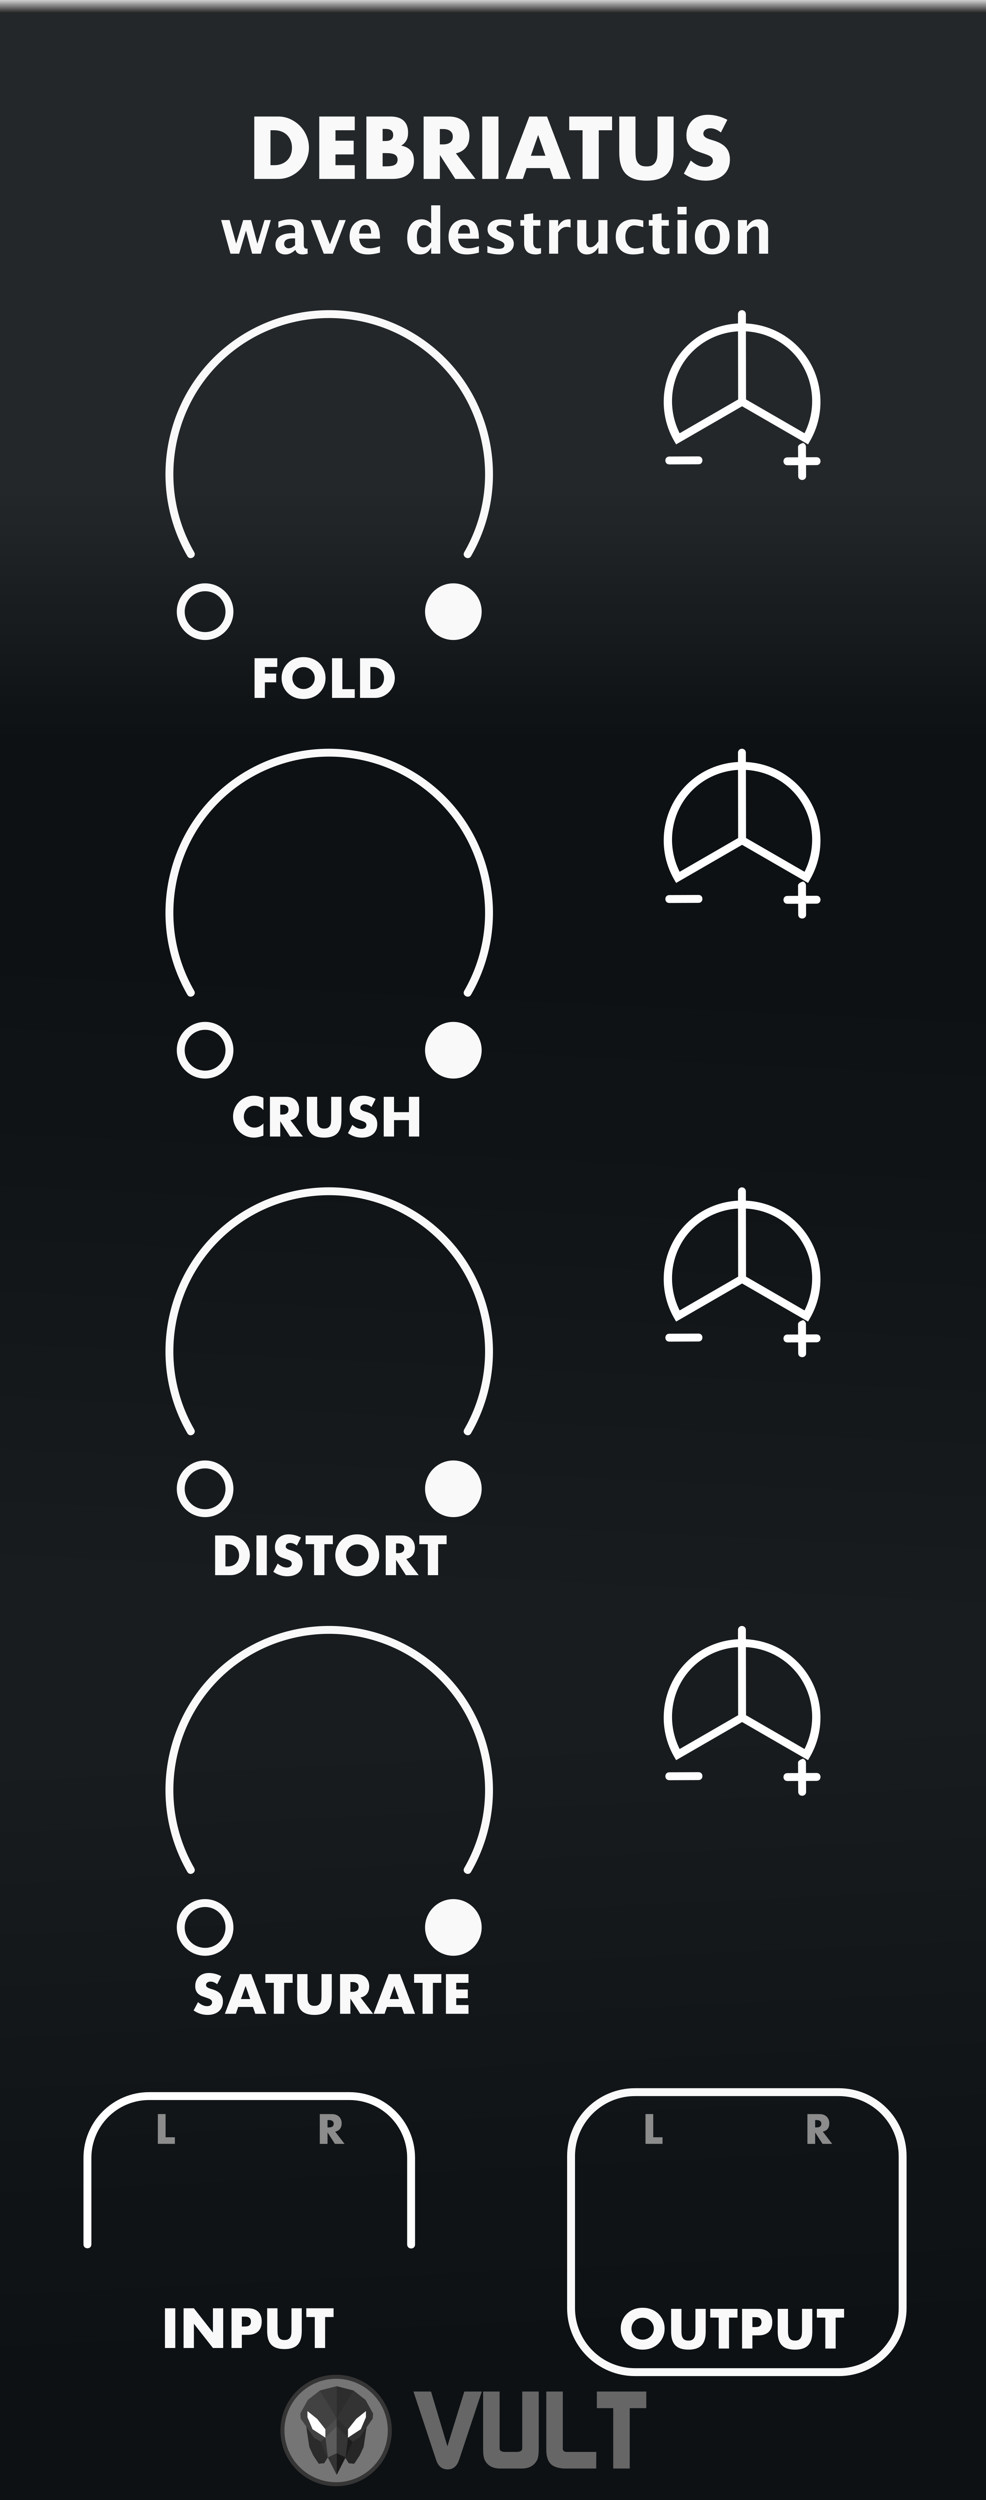 <svg width="150px" height="380px" version="1.1" xmlns="http://www.w3.org/2000/svg" xmlns:xlink="http://www.w3.org/1999/xlink" xml:space="preserve" xmlns:serif="http://www.serif.com/" style="fill-rule:evenodd;clip-rule:evenodd;stroke-linecap:round;stroke-miterlimit:10;">
  <rect width="100%" height="100%" fill="#808080" stroke="none"/>
  <defs>
    <linearGradient id="_Linear1" x1="0" y1="0" x2="1" y2="0" gradientUnits="userSpaceOnUse" gradientTransform="matrix(0.007,-37.899,37.899,0.007,75.283,112.195)">
      <stop offset="0" style="stop-color:rgb(13,13,13);stop-opacity:1"/>
      <stop offset="1" style="stop-color:rgb(38,38,38);stop-opacity:1"/>
    </linearGradient>
    <linearGradient id="_Linear2" x1="0" y1="0" x2="1" y2="0" gradientUnits="userSpaceOnUse" gradientTransform="matrix(-4.88,-92.58,92.58,-4.88,277.54,345.91)">
      <stop offset="0" style="stop-color:rgb(13,13,13);stop-opacity:1"/>
      <stop offset="1" style="stop-color:rgb(25,25,25);stop-opacity:1"/>
    </linearGradient>
    <linearGradient id="_Linear3" x1="0" y1="0" x2="1" y2="0" gradientUnits="userSpaceOnUse" gradientTransform="matrix(-4.75,94.86,-94.86,-4.75,277.54,158.47)">
      <stop offset="0" style="stop-color:rgb(13,13,13);stop-opacity:1"/>
      <stop offset="1" style="stop-color:rgb(25,25,25);stop-opacity:1"/>
    </linearGradient>
    <linearGradient id="_Linear4" x1="0" y1="0" x2="1" y2="0" gradientUnits="userSpaceOnUse" gradientTransform="matrix(1.15392e-16,-1.885,1.885,1.15392e-16,56.519,1.936)">
      <stop offset="0" style="stop-color:rgb(38,38,38);stop-opacity:1"/>
      <stop offset="1" style="stop-color:rgb(204,204,204);stop-opacity:1"/>
    </linearGradient>
  </defs>
  <g id="Calque1">
    <g>
      <rect x="0" y="0" width="150" height="380" style="fill:url(#_Linear1);"/>
      <rect x="0" y="253.33" width="150" height="126.67" style="fill:url(#_Linear2);"/>
      <rect x="0" y="126.67" width="150" height="126.67" style="fill:url(#_Linear3);"/>
      <rect x="0" y="0" width="150" height="380" style="fill:rgb(16,53,80);fill-opacity:0.1;"/>
      <rect x="0" y="0" width="150" height="2" style="fill:url(#_Linear4);"/>
    </g>
    <g>
      <g>
        <path d="M62.9,363.496l3.443,10.383c0.322,0.968 0.909,1.451 1.756,1.451c0.835,0 1.414,-0.476 1.737,-1.435l3.46,-10.398l-2.66,0l-2.574,8.318l-2.49,-8.318l-2.672,-0.001Zm10.598,0l0,8.793c0,0.736 0.078,1.265 0.234,1.588c0.423,0.881 1.214,1.32 2.373,1.32l3.243,0c1.126,0 1.912,-0.429 2.357,-1.287c0.168,-0.324 0.25,-0.87 0.25,-1.639l0,-8.775l-2.506,0l0,8.658l-0.018,0.084c-0.056,0.29 -0.34,0.436 -0.853,0.436l-1.705,0c-0.535,0 -0.826,-0.157 -0.87,-0.469l0,-8.709l-2.505,0Zm9.611,0l0,8.842c0,0.914 0.19,1.598 0.569,2.049c0.378,0.452 1.019,0.717 1.922,0.795c0.123,0.011 0.268,0.015 0.435,0.015l4.664,0l0.016,-2.523l-4.463,0c-0.424,0 -0.634,-0.178 -0.634,-0.535l0,-8.643l-2.509,0Zm7.69,0l0,2.525l2.49,0l0,9.176l2.508,0l0,-9.176l2.523,0l0,-2.525l-7.521,0Z" style="fill:rgb(102,102,102);fill-rule:nonzero;"/>
        <path d="M59.3,369.416c0,-4.509 -3.655,-8.165 -8.164,-8.165c-4.509,0 -8.165,3.656 -8.165,8.165c0,4.509 3.656,8.165 8.165,8.165c4.509,0 8.164,-3.656 8.164,-8.165Z" style="fill:rgb(117,117,117);fill-rule:nonzero;stroke:rgb(53,53,53);stroke-width:0.61px;"/>
        <g>
          <path d="M49.32,374.389l0.553,-0.89l-1.064,-2.393l-2.216,-2.284l0.46,3.101l0.597,1.28l0.833,1.263l0.837,-0.077Z" style="fill:rgb(43,43,43);fill-rule:nonzero;"/>
          <path d="M53.05,374.399l-0.553,-0.891l1.064,-2.393l2.216,-2.284l-0.46,3.101l-0.597,1.28l-0.833,1.264l-0.837,-0.077Z" style="fill:rgb(38,38,38);fill-rule:nonzero;"/>
          <path d="M48.64,363.359l2.584,-0.661l0,13.448l-1.349,-2.651l-1.061,-2.385l-1.022,-0.581l-2.052,-2.921l-0.057,-0.775l1.148,-2.067l1.809,-1.407Z" style="fill:rgb(66,66,66);fill-rule:nonzero;"/>
          <path d="M53.8,363.359l-2.584,-0.66l0,13.448l1.35,-2.651l1.06,-2.385l1.023,-0.581l2.051,-2.921l0.058,-0.775l-1.149,-2.068l-1.809,-1.407Z" style="fill:rgb(51,51,51);fill-rule:nonzero;"/>
          <path d="M49.5,369.239l1.723,-1.685l0,1.23l-1.723,1.718l0,-1.263" style="fill:rgb(76,76,76);fill-rule:nonzero;"/>
          <path d="M51.22,368.779l-1.723,1.718l0.377,3.004l1.346,2.643l0,-7.365Z" style="fill:rgb(91,91,91);fill-rule:nonzero;"/>
          <path d="M51.22,376.149l-1.346,-2.643l1.346,-0.635l0,3.278Z" style="fill:rgb(51,51,51);fill-rule:nonzero;"/>
          <path d="M49.5,370.499l0,-1.264l-1.249,-1.579l-1.477,-1.19l-0.001,0.932l0.775,1.823l1.952,1.278Z" style="fill:white;fill-rule:nonzero;"/>
          <path d="M52.94,369.239l-1.722,-1.684l0,1.23l1.722,1.718l0,-1.264" style="fill:rgb(45,45,45);fill-rule:nonzero;"/>
          <path d="M51.22,368.779l1.722,1.718l-0.376,3.004l-1.347,2.643l0.001,-7.365Z" style="fill:rgb(53,53,53);fill-rule:nonzero;"/>
          <path d="M51.22,376.149l1.347,-2.643l-1.346,-0.635l-0.001,3.278Z" style="fill:rgb(25,25,25);fill-rule:nonzero;"/>
          <path d="M52.94,370.499l0,-1.264l1.249,-1.579l1.478,-1.19l0.001,0.932l-0.775,1.823l-1.953,1.278Z" style="fill:white;fill-rule:nonzero;"/>
          <path d="M48.65,363.339l2.566,4.216l-0.005,-4.87" style="fill:rgb(56,56,56);fill-rule:nonzero;"/>
          <path d="M53.78,363.339l-2.566,4.215l0.006,-4.87" style="fill:rgb(45,45,45);fill-rule:nonzero;"/>
          <path d="M48.81,371.109l0.688,-0.61l0.375,3.006l-1.063,-2.396Z" style="fill:rgb(51,51,51);fill-rule:nonzero;"/>
          <path d="M53.63,371.129l-0.688,-0.61l-0.375,3.006l1.063,-2.396Z" style="fill:rgb(28,28,28);fill-rule:nonzero;"/>
        </g>
      </g>
      <path d="M25.095,350.84l0,6.035l1.57,0l0,-6.035l-1.57,0Zm2.834,0l0,6.035l1.568,0l0,-3.689l2.897,3.689l1.56,0l0,-6.035l-1.56,0l0,3.691l-2.897,-3.691l-1.568,0Zm7.291,0l0,6.035l1.569,0l-0.001,-2l0.928,0c0.676,0 1.197,-0.177 1.557,-0.529c0.361,-0.352 0.541,-0.848 0.541,-1.488c0,-0.64 -0.18,-1.137 -0.541,-1.489c-0.36,-0.353 -0.881,-0.529 -1.557,-0.529l-2.496,0Zm5.426,0l0,3.498c0,0.94 0.216,1.626 0.648,2.059c0.432,0.432 1.093,0.646 1.985,0.646c0.892,0 1.552,-0.214 1.98,-0.646c0.428,-0.433 0.645,-1.119 0.645,-2.059l0,-3.498l-1.561,0l0,3.283c0,0.176 -0.01,0.355 -0.019,0.539c-0.012,0.184 -0.056,0.352 -0.125,0.5c-0.068,0.148 -0.176,0.273 -0.316,0.365c-0.14,0.092 -0.344,0.139 -0.604,0.139c-0.26,0 -0.463,-0.047 -0.607,-0.139c-0.144,-0.092 -0.249,-0.217 -0.317,-0.365c-0.068,-0.148 -0.109,-0.316 -0.121,-0.5c-0.012,-0.184 -0.02,-0.363 -0.02,-0.539l0,-3.283l-1.568,0Zm5.953,0l0,1.33l1.289,0l0,4.705l1.57,0l0,-4.705l1.287,0l0,-1.33l-4.146,0Zm-9.81,1.266l0.519,0c0.576,0 0.865,0.252 0.865,0.752c0,0.5 -0.289,0.752 -0.865,0.752l-0.519,0l0,-1.504Z" style="fill:rgb(249,249,249);"/>
      <path d="M25.19,321.32l0,3.529l1.412,0l0,0.997l-2.589,0l0,-4.526l1.177,0Z" style="fill:rgb(140,140,140);fill-rule:nonzero;"/>
      <path d="M49.827,323.35l0.224,0c0.232,0 0.408,-0.048 0.532,-0.144c0.124,-0.096 0.188,-0.236 0.188,-0.416c0,-0.181 -0.064,-0.317 -0.188,-0.413c-0.124,-0.096 -0.3,-0.144 -0.532,-0.144l-0.224,0l0,1.117Zm2.589,2.501l-1.465,0l-1.124,-1.741l0,1.741l-1.177,0l0,-4.526l1.833,0c0.252,0 0.472,0.04 0.66,0.112c0.188,0.076 0.34,0.176 0.464,0.304c0.12,0.128 0.213,0.276 0.277,0.444c0.06,0.168 0.092,0.348 0.092,0.541c0,0.344 -0.084,0.624 -0.249,0.836c-0.168,0.212 -0.412,0.36 -0.736,0.436l1.425,1.853Z" style="fill:rgb(140,140,140);fill-rule:nonzero;"/>
    </g>
    <path d="M22.688,317.99c-5.507,0 -9.988,4.481 -9.988,9.988l0,13.145c0,0.801 1.201,0.801 1.201,0l0,-13.145c0,-4.857 3.93,-8.789 8.787,-8.789l30.464,0c4.857,0 8.789,3.932 8.789,8.789l0,13.145c0,0.843 1.231,0.831 1.199,0l0,-13.145c0,-5.506 -4.481,-9.988 -9.988,-9.988l-30.464,0Z" style="fill:white;"/>
    <path d="M96.599,317.99c-5.359,0 -9.723,4.362 -9.723,9.721l0,23.115c0,5.36 4.364,9.722 9.723,9.722l30.994,0c5.36,0 9.723,-4.363 9.723,-9.722l0,-23.115c0,-5.359 -4.363,-9.721 -9.723,-9.721l-30.994,0Z" style="fill:none;stroke:rgb(249,249,249);stroke-width:1.2px;stroke-linecap:butt;stroke-miterlimit:4;"/>
    <g>
      <path d="M97.765,350.76c-0.493,0 -0.942,0.08 -1.35,0.244c-0.408,0.16 -0.758,0.389 -1.05,0.678c-0.293,0.288 -0.526,0.624 -0.69,1.008c-0.164,0.388 -0.248,0.805 -0.248,1.254c0,0.448 0.084,0.868 0.248,1.252c0.164,0.388 0.397,0.723 0.69,1.011c0.292,0.289 0.642,0.512 1.05,0.676c0.408,0.164 0.857,0.244 1.35,0.244c0.484,0 0.932,-0.08 1.34,-0.244c0.412,-0.164 0.763,-0.387 1.06,-0.676c0.296,-0.288 0.53,-0.623 0.694,-1.011c0.168,-0.384 0.248,-0.804 0.248,-1.252c0,-0.449 -0.08,-0.866 -0.248,-1.254c-0.164,-0.384 -0.398,-0.72 -0.694,-1.008c-0.297,-0.289 -0.648,-0.518 -1.06,-0.678c-0.408,-0.164 -0.856,-0.244 -1.34,-0.244Zm4.334,0.168l0,3.494c0,0.94 0.216,1.626 0.648,2.059c0.433,0.432 1.093,0.646 1.985,0.646c0.889,0 1.548,-0.214 1.98,-0.646c0.428,-0.433 0.645,-1.119 0.645,-2.059l0,-3.494l-1.561,0l0,3.279c0,0.176 -0.01,0.355 -0.019,0.539c-0.016,0.184 -0.057,0.352 -0.125,0.5c-0.072,0.148 -0.174,0.274 -0.314,0.366c-0.14,0.092 -0.345,0.138 -0.606,0.138c-0.26,0 -0.465,-0.046 -0.609,-0.138c-0.144,-0.092 -0.247,-0.218 -0.314,-0.366c-0.068,-0.148 -0.109,-0.316 -0.122,-0.5c-0.012,-0.184 -0.019,-0.363 -0.019,-0.539l0,-3.279l-1.569,0Zm5.955,0l0,1.326l1.283,0l0,4.705l1.569,0l0,-4.705l1.289,0l0,-1.326l-4.141,0Zm4.838,0l0,6.031l1.568,0l0,-2l0.928,0c0.676,0 1.197,-0.177 1.557,-0.529c0.361,-0.352 0.541,-0.848 0.541,-1.488c0,-0.64 -0.18,-1.133 -0.541,-1.485c-0.36,-0.353 -0.881,-0.529 -1.557,-0.529l-2.496,0Zm5.422,0l0,3.494c0,0.94 0.216,1.626 0.648,2.059c0.433,0.432 1.097,0.646 1.985,0.646c0.893,0 1.552,-0.214 1.98,-0.646c0.428,-0.433 0.645,-1.119 0.645,-2.059l0,-3.494l-1.561,0l0,3.279c0,0.176 -0.01,0.355 -0.02,0.539c-0.012,0.184 -0.057,0.352 -0.125,0.5c-0.068,0.148 -0.176,0.274 -0.316,0.366c-0.14,0.092 -0.34,0.138 -0.604,0.138c-0.26,0 -0.463,-0.046 -0.607,-0.138c-0.144,-0.092 -0.249,-0.218 -0.317,-0.366c-0.064,-0.148 -0.105,-0.316 -0.121,-0.5c-0.012,-0.184 -0.02,-0.363 -0.02,-0.539l0,-3.279l-1.567,0Zm5.955,0l0,1.326l1.287,0l0,4.705l1.57,0l0,-4.705l1.284,0l0,-1.326l-4.141,0Zm-9.809,1.262l0.52,0c0.576,0 0.865,0.252 0.865,0.752c0,0.504 -0.289,0.752 -0.865,0.752l-0.52,0l0,-1.504Zm-16.695,0.088c0.228,0 0.445,0.045 0.653,0.125c0.204,0.084 0.383,0.199 0.539,0.347c0.16,0.152 0.285,0.328 0.373,0.528c0.092,0.204 0.137,0.425 0.137,0.666c0,0.24 -0.045,0.464 -0.137,0.664c-0.088,0.204 -0.213,0.379 -0.373,0.527c-0.156,0.152 -0.335,0.264 -0.539,0.348c-0.208,0.084 -0.425,0.125 -0.653,0.125c-0.233,0 -0.448,-0.041 -0.652,-0.125c-0.208,-0.084 -0.389,-0.196 -0.541,-0.348c-0.156,-0.148 -0.279,-0.323 -0.367,-0.527c-0.092,-0.2 -0.137,-0.424 -0.137,-0.664c0,-0.241 0.045,-0.462 0.137,-0.666c0.088,-0.2 0.211,-0.376 0.367,-0.528c0.152,-0.148 0.333,-0.263 0.541,-0.347c0.204,-0.08 0.419,-0.125 0.652,-0.125Z" style="fill:rgb(249,249,249);fill-rule:nonzero;"/>
      <path d="M99.377,321.32l0,3.529l1.412,0l0,0.997l-2.589,0l0,-4.526l1.177,0Z" style="fill:rgb(140,140,140);fill-rule:nonzero;"/>
      <path d="M124.01,323.35l0.224,0c0.232,0 0.408,-0.048 0.532,-0.144c0.124,-0.096 0.188,-0.236 0.188,-0.416c0,-0.181 -0.064,-0.317 -0.188,-0.413c-0.124,-0.096 -0.3,-0.144 -0.532,-0.144l-0.224,0l0,1.117Zm2.589,2.501l-1.465,0l-1.124,-1.741l0,1.741l-1.177,0l0,-4.526l1.833,0c0.252,0 0.472,0.04 0.66,0.112c0.188,0.076 0.34,0.176 0.464,0.304c0.12,0.128 0.213,0.276 0.277,0.444c0.06,0.168 0.092,0.348 0.092,0.541c0,0.344 -0.084,0.624 -0.249,0.836c-0.168,0.212 -0.412,0.36 -0.736,0.436l1.425,1.853Z" style="fill:rgb(140,140,140);fill-rule:nonzero;"/>
    </g>
    <path d="M35.061,38.559l-1.42,-5.112l1.281,0l1.005,3.58l1.072,-3.58l1.191,0l0.964,3.599l1.084,-3.599l0.96,0l-1.519,5.112l-1.321,0l-0.932,-3.506l-1.043,3.506l-1.322,0Z" style="fill:rgb(249,249,249);fill-rule:nonzero;"/>
    <path d="M44.89,38.009c-0.46,0.444 -0.952,0.666 -1.476,0.666c-0.447,0 -0.81,-0.136 -1.09,-0.409c-0.279,-0.273 -0.419,-0.627 -0.419,-1.062c0,-0.565 0.226,-1 0.678,-1.306c0.451,-0.306 1.098,-0.458 1.938,-0.458l0.369,0l0,-0.466c0,-0.531 -0.303,-0.796 -0.909,-0.796c-0.536,0 -1.08,0.152 -1.629,0.456l0,-0.95c0.625,-0.236 1.242,-0.353 1.853,-0.353c1.338,0 2.006,0.532 2.006,1.596l0,2.263c0,0.4 0.129,0.6 0.387,0.6c0.046,0 0.108,-0.005 0.182,-0.018l0.033,0.773c-0.293,0.087 -0.55,0.13 -0.773,0.13c-0.566,0 -0.929,-0.222 -1.09,-0.666l-0.06,0Zm0,-0.74l0,-1.038l-0.326,0c-0.891,0 -1.337,0.279 -1.337,0.838c0,0.19 0.065,0.349 0.193,0.478c0.129,0.128 0.288,0.192 0.478,0.192c0.323,0 0.653,-0.156 0.992,-0.47Z" style="fill:rgb(249,249,249);fill-rule:nonzero;"/>
    <path d="M49.252,38.559l-1.951,-5.112l1.452,0l1.43,3.687l1.42,-3.687l0.996,0l-1.969,5.112l-1.378,0Z" style="fill:rgb(249,249,249);fill-rule:nonzero;"/>
    <path d="M57.809,38.386c-0.655,0.193 -1.276,0.289 -1.862,0.289c-0.854,0 -1.527,-0.242 -2.021,-0.726c-0.494,-0.484 -0.741,-1.145 -0.741,-1.983c0,-0.792 0.227,-1.428 0.678,-1.911c0.452,-0.483 1.048,-0.724 1.791,-0.724c0.747,0 1.293,0.236 1.639,0.707c0.344,0.472 0.516,1.219 0.516,2.239l-3.171,0c0.093,0.975 0.629,1.462 1.606,1.462c0.463,0 0.984,-0.106 1.565,-0.32l0,0.967Zm-3.189,-2.886l1.834,0c0,-0.872 -0.281,-1.307 -0.843,-1.307c-0.57,0 -0.901,0.435 -0.991,1.307Z" style="fill:rgb(249,249,249);fill-rule:nonzero;"/>
    <path d="M65.594,38.559l0,-0.964c-0.355,0.72 -0.912,1.08 -1.672,1.08c-0.614,0 -1.097,-0.225 -1.449,-0.675c-0.35,-0.45 -0.525,-1.069 -0.525,-1.857c0,-0.857 0.197,-1.54 0.593,-2.049c0.396,-0.509 0.928,-0.763 1.595,-0.763c0.533,0 1.019,0.21 1.458,0.633l0,-2.756l1.381,0l0,7.351l-1.381,0Zm0,-3.776c-0.333,-0.372 -0.689,-0.559 -1.067,-0.559c-0.338,0 -0.608,0.163 -0.811,0.489c-0.201,0.327 -0.301,0.764 -0.301,1.313c0,1.046 0.334,1.569 1.004,1.569c0.41,0 0.802,-0.262 1.175,-0.786l0,-2.026Z" style="fill:rgb(249,249,249);fill-rule:nonzero;"/>
    <path d="M72.856,38.386c-0.656,0.193 -1.276,0.289 -1.863,0.289c-0.853,0 -1.526,-0.242 -2.02,-0.726c-0.493,-0.484 -0.74,-1.145 -0.74,-1.983c0,-0.792 0.226,-1.428 0.677,-1.911c0.452,-0.483 1.049,-0.724 1.79,-0.724c0.749,0 1.295,0.236 1.639,0.707c0.344,0.472 0.517,1.219 0.517,2.239l-3.17,0c0.092,0.975 0.628,1.462 1.606,1.462c0.462,0 0.984,-0.106 1.564,-0.32l0,0.967Zm-3.189,-2.886l1.834,0c0,-0.872 -0.281,-1.307 -0.842,-1.307c-0.572,0 -0.902,0.435 -0.992,1.307Z" style="fill:rgb(249,249,249);fill-rule:nonzero;"/>
    <path d="M74.146,38.396l0,-1.01c0.682,0.286 1.266,0.428 1.75,0.428c0.565,0 0.848,-0.192 0.848,-0.577c0,-0.248 -0.233,-0.465 -0.699,-0.652l-0.466,-0.186c-0.506,-0.205 -0.867,-0.426 -1.084,-0.662c-0.217,-0.235 -0.326,-0.527 -0.326,-0.874c0,-0.485 0.184,-0.861 0.554,-1.13c0.369,-0.268 0.886,-0.402 1.55,-0.402c0.416,0 0.911,0.06 1.485,0.182l0,0.968c-0.553,-0.193 -1.01,-0.288 -1.373,-0.288c-0.571,0 -0.857,0.176 -0.857,0.53c0,0.233 0.211,0.43 0.633,0.591l0.401,0.153c0.599,0.227 1.015,0.457 1.25,0.69c0.234,0.233 0.352,0.532 0.352,0.899c0,0.48 -0.2,0.871 -0.599,1.171c-0.399,0.298 -0.918,0.448 -1.557,0.448c-0.615,0 -1.236,-0.093 -1.862,-0.279Z" style="fill:rgb(249,249,249);fill-rule:nonzero;"/>
    <path d="M82.307,38.531c-0.33,0.096 -0.588,0.144 -0.777,0.144c-1.196,0 -1.793,-0.559 -1.793,-1.676l0,-2.691l-0.573,0l0,-0.861l0.573,0l0,-0.861l1.378,-0.159l0,1.02l1.094,0l0,0.861l-1.094,0l0,2.509c0,0.628 0.256,0.942 0.768,0.942c0.118,0 0.26,-0.023 0.424,-0.066l0,0.838Z" style="fill:rgb(249,249,249);fill-rule:nonzero;"/>
    <path d="M83.536,38.559l0,-5.112l1.377,0l0.001,0.964c0.356,-0.72 0.899,-1.08 1.629,-1.08c0.087,0 0.173,0.009 0.256,0.027l0,1.229c-0.195,-0.07 -0.377,-0.106 -0.544,-0.106c-0.55,0 -0.996,0.278 -1.342,0.833l0,3.245l-1.377,0Z" style="fill:rgb(249,249,249);fill-rule:nonzero;"/>
    <path d="M91.031,38.559l0,-0.964c-0.447,0.72 -1.027,1.08 -1.74,1.08c-0.457,0 -0.817,-0.144 -1.08,-0.433c-0.265,-0.289 -0.396,-0.683 -0.396,-1.182l0,-3.613l1.377,0l0,3.273c0,0.58 0.195,0.87 0.582,0.87c0.435,0 0.854,-0.308 1.257,-0.926l0,-3.217l1.379,0l0,5.112l-1.379,0Z" style="fill:rgb(249,249,249);fill-rule:nonzero;"/>
    <path d="M97.903,38.447c-0.571,0.152 -1.1,0.228 -1.587,0.228c-0.817,0 -1.461,-0.24 -1.935,-0.718c-0.473,-0.48 -0.71,-1.133 -0.71,-1.958c0,-0.836 0.243,-1.489 0.731,-1.961c0.488,-0.471 1.161,-0.707 2.021,-0.707c0.416,0 0.895,0.066 1.439,0.2l0,0.996c-0.566,-0.183 -1.017,-0.274 -1.356,-0.274c-0.413,0 -0.744,0.158 -0.996,0.474c-0.251,0.317 -0.377,0.737 -0.377,1.262c0,0.537 0.136,0.967 0.408,1.29c0.271,0.323 0.633,0.484 1.086,0.484c0.413,0 0.839,-0.09 1.276,-0.27l0,0.954Z" style="fill:rgb(249,249,249);fill-rule:nonzero;"/>
    <path d="M101.842,38.531c-0.33,0.096 -0.588,0.144 -0.778,0.144c-1.195,0 -1.792,-0.559 -1.792,-1.676l0,-2.691l-0.573,0l0,-0.861l0.573,0l0,-0.861l1.378,-0.159l0,1.02l1.094,0l0,0.861l-1.094,0l0,2.509c0,0.628 0.256,0.942 0.768,0.942c0.118,0 0.259,-0.023 0.424,-0.066l0,0.838Z" style="fill:rgb(249,249,249);fill-rule:nonzero;"/>
    <path d="M103.071,38.559l0,-5.112l1.378,0l0,5.112l-1.378,0Zm0,-5.973l0,-1.151l1.378,0l0,1.151l-1.378,0Z" style="fill:rgb(249,249,249);fill-rule:nonzero;"/>
    <path d="M108.317,38.675c-0.797,0 -1.431,-0.241 -1.901,-0.724c-0.47,-0.483 -0.706,-1.132 -0.706,-1.948c0,-0.826 0.238,-1.477 0.711,-1.956c0.473,-0.477 1.116,-0.716 1.929,-0.716c0.816,0 1.461,0.239 1.934,0.716c0.474,0.479 0.711,1.127 0.711,1.947c0,0.838 -0.237,1.495 -0.713,1.969c-0.474,0.475 -1.129,0.712 -1.965,0.712Zm0.024,-0.861c0.791,0 1.187,-0.607 1.187,-1.82c0,-0.556 -0.104,-0.995 -0.314,-1.318c-0.21,-0.323 -0.498,-0.483 -0.864,-0.483c-0.363,0 -0.649,0.16 -0.859,0.483c-0.209,0.323 -0.314,0.765 -0.314,1.327c0,0.556 0.104,0.996 0.312,1.322c0.208,0.327 0.492,0.489 0.852,0.489Z" style="fill:rgb(249,249,249);fill-rule:nonzero;"/>
    <path d="M112.261,38.559l0,-5.112l1.378,0l0,0.964c0.45,-0.72 1.031,-1.08 1.741,-1.08c0.457,0 0.817,0.144 1.08,0.433c0.264,0.289 0.396,0.683 0.396,1.182l0,3.613l-1.378,0l0,-3.273c0,-0.58 -0.193,-0.87 -0.577,-0.87c-0.437,0 -0.859,0.308 -1.262,0.926l0,3.217l-1.378,0Z" style="fill:rgb(249,249,249);fill-rule:nonzero;"/>
    <path d="M41.148,25.107l0.566,0c0.428,0 0.81,-0.067 1.145,-0.202c0.336,-0.134 0.618,-0.318 0.849,-0.554c0.232,-0.234 0.407,-0.512 0.529,-0.836c0.121,-0.322 0.182,-0.677 0.182,-1.063c0,-0.377 -0.063,-0.73 -0.189,-1.056c-0.125,-0.328 -0.304,-0.609 -0.534,-0.843c-0.231,-0.235 -0.514,-0.42 -0.85,-0.553c-0.334,-0.134 -0.712,-0.202 -1.132,-0.202l-0.566,0l0,5.309Zm-2.465,-7.396l3.648,0c0.646,0 1.252,0.129 1.818,0.388c0.566,0.262 1.06,0.606 1.483,1.039c0.424,0.432 0.758,0.935 1.001,1.509c0.243,0.574 0.365,1.176 0.365,1.805c0,0.621 -0.12,1.219 -0.359,1.793c-0.238,0.574 -0.57,1.08 -0.993,1.516c-0.424,0.436 -0.919,0.784 -1.485,1.044c-0.566,0.259 -1.176,0.39 -1.83,0.39l-3.648,0l0,-9.484Z" style="fill:rgb(249,249,249);fill-rule:nonzero;"/>
    <path d="M53.967,19.798l-2.931,0l0,1.585l2.768,0l0,2.088l-2.768,0l0,1.636l2.931,0l0,2.088l-5.396,0l0,-9.484l5.396,0l0,2.087Z" style="fill:rgb(249,249,249);fill-rule:nonzero;"/>
    <path d="M58.207,25.282l0.541,0c0.62,0 1.064,-0.078 1.333,-0.238c0.268,-0.16 0.402,-0.416 0.402,-0.767c0,-0.353 -0.134,-0.609 -0.402,-0.767c-0.269,-0.16 -0.713,-0.24 -1.333,-0.24l-0.541,0l0,2.012Zm0,-3.849l0.453,0c0.771,0 1.157,-0.306 1.157,-0.917c0,-0.613 -0.386,-0.919 -1.157,-0.919l-0.453,0l0,1.836Zm-2.467,-3.722l3.674,0c0.872,0 1.535,0.209 1.988,0.628c0.453,0.42 0.679,1.023 0.679,1.812c0,0.478 -0.086,0.873 -0.258,1.188c-0.172,0.315 -0.434,0.58 -0.786,0.799c0.352,0.068 0.652,0.17 0.899,0.309c0.248,0.137 0.449,0.307 0.604,0.509c0.155,0.201 0.266,0.427 0.334,0.679c0.066,0.252 0.1,0.519 0.1,0.806c0,0.443 -0.077,0.837 -0.232,1.181c-0.156,0.345 -0.374,0.634 -0.655,0.868c-0.281,0.235 -0.622,0.412 -1.024,0.529c-0.404,0.117 -0.857,0.176 -1.359,0.176l-3.964,0l0,-9.484Z" style="fill:rgb(249,249,249);fill-rule:nonzero;"/>
    <path d="M66.911,21.949l0.466,0c0.486,0 0.859,-0.1 1.12,-0.301c0.26,-0.201 0.389,-0.492 0.389,-0.869c0,-0.377 -0.129,-0.666 -0.389,-0.868c-0.261,-0.201 -0.634,-0.301 -1.12,-0.301l-0.466,0l0,2.339Zm5.422,5.246l-3.069,0l-2.353,-3.648l0,3.648l-2.465,0l0,-9.484l3.837,0c0.529,0 0.989,0.077 1.384,0.231c0.394,0.156 0.719,0.368 0.975,0.636c0.255,0.269 0.448,0.579 0.578,0.931c0.13,0.353 0.195,0.729 0.195,1.132c0,0.722 -0.174,1.306 -0.522,1.755c-0.349,0.449 -0.861,0.753 -1.541,0.913l2.981,3.886Z" style="fill:rgb(249,249,249);fill-rule:nonzero;"/>
    <rect x="73.365" y="17.711" width="2.465" height="9.484" style="fill:rgb(249,249,249);"/>
    <path d="M82.976,23.672l-1.108,-3.156l-1.107,3.156l2.215,0Zm0.654,1.875l-3.523,0l-0.566,1.648l-2.629,0l3.611,-9.484l2.692,0l3.61,9.484l-2.629,0l-0.566,-1.648Z" style="fill:rgb(249,249,249);fill-rule:nonzero;"/>
    <path d="M91.09,19.798l0,7.397l-2.466,0l0,-7.397l-2.025,0l0,-2.087l6.516,0l0,2.087l-2.025,0Z" style="fill:rgb(249,249,249);fill-rule:nonzero;"/>
    <path d="M96.675,17.711l0,5.157c0,0.277 0.011,0.559 0.032,0.848c0.02,0.29 0.084,0.551 0.188,0.787c0.105,0.235 0.27,0.425 0.496,0.573c0.227,0.146 0.546,0.22 0.957,0.22c0.411,0 0.728,-0.074 0.949,-0.22c0.223,-0.148 0.389,-0.338 0.497,-0.573c0.109,-0.236 0.175,-0.497 0.196,-0.787c0.021,-0.289 0.031,-0.571 0.031,-0.848l0,-5.157l2.453,0l0,5.496c0,1.476 -0.337,2.554 -1.012,3.233c-0.676,0.679 -1.713,1.019 -3.114,1.019c-1.4,0 -2.44,-0.34 -3.12,-1.019c-0.679,-0.679 -1.018,-1.757 -1.018,-3.233l0,-5.496l2.465,0Z" style="fill:rgb(249,249,249);fill-rule:nonzero;"/>
    <path d="M109.67,20.137c-0.269,-0.217 -0.537,-0.379 -0.806,-0.483c-0.267,-0.105 -0.527,-0.157 -0.779,-0.157c-0.319,0 -0.579,0.074 -0.78,0.226c-0.201,0.151 -0.303,0.348 -0.303,0.591c0,0.168 0.051,0.305 0.152,0.415c0.1,0.109 0.232,0.203 0.396,0.283c0.164,0.08 0.349,0.149 0.554,0.208c0.205,0.059 0.409,0.121 0.61,0.188c0.804,0.269 1.394,0.627 1.767,1.076c0.373,0.449 0.56,1.034 0.56,1.754c0,0.488 -0.082,0.927 -0.245,1.321c-0.164,0.395 -0.403,0.733 -0.717,1.013c-0.314,0.281 -0.7,0.499 -1.157,0.655c-0.457,0.154 -0.975,0.232 -1.555,0.232c-1.198,0 -2.309,-0.356 -3.333,-1.068l1.057,-1.989c0.369,0.328 0.734,0.57 1.094,0.73c0.361,0.16 0.718,0.238 1.069,0.238c0.404,0 0.703,-0.092 0.901,-0.275c0.197,-0.186 0.295,-0.395 0.295,-0.63c0,-0.143 -0.025,-0.265 -0.076,-0.371c-0.05,-0.105 -0.134,-0.201 -0.251,-0.289c-0.118,-0.089 -0.271,-0.17 -0.46,-0.246c-0.188,-0.075 -0.417,-0.159 -0.686,-0.25c-0.318,-0.102 -0.63,-0.212 -0.936,-0.335c-0.307,-0.121 -0.58,-0.282 -0.818,-0.483c-0.24,-0.203 -0.432,-0.456 -0.579,-0.762c-0.147,-0.306 -0.22,-0.694 -0.22,-1.163c0,-0.47 0.077,-0.896 0.233,-1.277c0.154,-0.382 0.373,-0.709 0.654,-0.982c0.281,-0.271 0.625,-0.483 1.032,-0.635c0.406,-0.151 0.862,-0.227 1.364,-0.227c0.47,0 0.96,0.066 1.472,0.196c0.511,0.129 1.003,0.32 1.471,0.572l-0.98,1.924Z" style="fill:rgb(249,249,249);fill-rule:nonzero;"/>
    <g>
      <path d="M50.085,247.13c-5.706,0 -11.412,1.934 -16.027,5.805c-9.229,7.745 -11.587,21.128 -5.564,31.564c0.391,0.722 1.468,0.101 1.039,-0.6c-5.733,-9.934 -3.488,-22.672 5.297,-30.045c8.785,-7.369 21.725,-7.369 30.51,0c8.785,7.373 11.029,20.111 5.296,30.045c-0.429,0.701 0.648,1.322 1.039,0.6c6.023,-10.436 3.666,-23.819 -5.564,-31.564c-4.615,-3.871 -10.32,-5.805 -16.025,-5.805l-0.001,0Zm-18.883,41.52c-2.371,0 -4.307,1.936 -4.307,4.307c0,2.371 1.936,4.304 4.307,4.304c2.371,0 4.307,-1.933 4.307,-4.304c0,-2.371 -1.936,-4.307 -4.307,-4.307Zm37.766,0c-2.371,0 -4.305,1.934 -4.305,4.305c0,2.371 1.934,4.306 4.305,4.306c2.371,0 4.307,-1.935 4.307,-4.306c0,-2.371 -1.936,-4.305 -4.307,-4.305Zm-37.766,1.199c1.722,0 3.105,1.385 3.105,3.108c0,1.722 -1.383,3.105 -3.105,3.105c-1.723,0 -3.106,-1.383 -3.106,-3.105c0,-1.723 1.383,-3.108 3.106,-3.108Z" style="fill:rgb(249,249,249);fill-rule:nonzero;"/>
      <path d="M112.86,247.13c-0.332,0.006 -0.596,0.28 -0.59,0.611l0.002,1.409c-2.52,0.129 -5.006,1.042 -7.047,2.755c-4.419,3.708 -5.55,10.112 -2.668,15.105l0.301,0.52l10.035,-5.793l10.035,5.793l0.301,-0.52c2.882,-4.993 1.752,-11.398 -2.668,-15.105c-2.052,-1.722 -4.555,-2.636 -7.09,-2.757l-0.002,-1.411c0.004,-0.338 -0.271,-0.612 -0.609,-0.607l0,0Zm-0.586,3.219l0.02,10.35l-8.903,5.14c-2.209,-4.402 -1.209,-9.813 2.606,-13.014c1.819,-1.527 4.031,-2.348 6.277,-2.476Zm1.199,0c2.26,0.121 4.488,0.94 6.317,2.476l0.002,0c3.815,3.201 4.813,8.612 2.603,13.014l-8.902,-5.14l-0.02,-10.35Zm8.852,16.951c-0.331,0.007 -0.926,0.28 -0.919,0.611l0.01,1.582l-1.606,0.008c-0.831,-0.028 -0.825,1.235 0.006,1.199l1.606,-0.008l0.01,1.629c-0.027,0.831 1.236,0.823 1.199,-0.008l-0.008,-1.625l1.603,-0.008c0.801,-0.004 0.795,-1.205 -0.006,-1.201l-1.605,0.008l-0.008,-1.584c0.002,-0.338 -0.276,-0.611 -0.614,-0.603l0.332,0Zm-16.092,2.056l-4.414,0.02c-0.801,0.004 -0.795,1.205 0.006,1.201l4.414,-0.021c0.831,0.027 0.824,-1.236 -0.006,-1.2Z" style="fill:white;fill-rule:nonzero;"/>
      <path d="M50.085,47.143c-5.706,0 -11.412,1.934 -16.027,5.805c-9.229,7.745 -11.587,21.128 -5.564,31.564c0.391,0.722 1.468,0.101 1.039,-0.6c-5.733,-9.934 -3.488,-22.672 5.297,-30.045c8.785,-7.369 21.725,-7.369 30.51,0c8.785,7.373 11.029,20.111 5.296,30.045c-0.429,0.701 0.648,1.322 1.039,0.6c6.023,-10.436 3.666,-23.819 -5.564,-31.564c-4.615,-3.871 -10.32,-5.805 -16.025,-5.805l-0.001,0Zm-18.883,41.52c-2.371,0 -4.307,1.936 -4.307,4.307c0,2.371 1.936,4.304 4.307,4.304c2.371,0 4.307,-1.933 4.307,-4.304c0,-2.371 -1.936,-4.307 -4.307,-4.307Zm37.766,0c-2.371,0 -4.305,1.934 -4.305,4.305c0,2.371 1.934,4.306 4.305,4.306c2.371,0 4.307,-1.935 4.307,-4.306c0,-2.371 -1.936,-4.305 -4.307,-4.305Zm-37.766,1.199c1.722,0 3.105,1.385 3.105,3.108c0,1.722 -1.383,3.105 -3.105,3.105c-1.723,0 -3.106,-1.383 -3.106,-3.105c0,-1.723 1.383,-3.108 3.106,-3.108Z" style="fill:rgb(249,249,249);fill-rule:nonzero;"/>
      <path d="M112.86,47.143c-0.332,0.006 -0.596,0.279 -0.59,0.611l0.002,1.409c-2.52,0.129 -5.006,1.042 -7.047,2.755c-4.419,3.708 -5.55,10.112 -2.668,15.105l0.301,0.52l10.035,-5.793l10.035,5.793l0.301,-0.52c2.882,-4.993 1.752,-11.398 -2.668,-15.105c-2.052,-1.722 -4.555,-2.636 -7.09,-2.757l-0.002,-1.411c0.004,-0.338 -0.271,-0.612 -0.609,-0.607l0,0Zm-0.586,3.219l0.02,10.35l-8.903,5.14c-2.209,-4.402 -1.209,-9.813 2.606,-13.014c1.819,-1.527 4.031,-2.348 6.277,-2.476Zm1.199,0c2.26,0.121 4.488,0.94 6.317,2.476l0.002,0c3.815,3.201 4.813,8.612 2.603,13.014l-8.902,-5.14l-0.02,-10.35Zm8.852,16.951c-0.331,0.007 -0.926,0.28 -0.919,0.611l0.01,1.582l-1.606,0.008c-0.831,-0.028 -0.825,1.235 0.006,1.199l1.606,-0.008l0.01,1.629c-0.027,0.831 1.236,0.823 1.199,-0.008l-0.008,-1.625l1.603,-0.008c0.801,-0.004 0.795,-1.205 -0.006,-1.201l-1.605,0.008l-0.008,-1.584c0.002,-0.338 -0.276,-0.611 -0.614,-0.603l0.332,0Zm-16.092,2.056l-4.414,0.02c-0.801,0.004 -0.795,1.205 0.006,1.201l4.414,-0.021c0.831,0.027 0.824,-1.236 -0.006,-1.2Z" style="fill:white;fill-rule:nonzero;"/>
    </g>
    <g>
      <path d="M46.178,99.875c-0.492,0 -0.941,0.08 -1.35,0.244c-0.408,0.164 -0.76,0.388 -1.052,0.676c-0.292,0.288 -0.524,0.623 -0.688,1.012c-0.164,0.388 -0.248,0.803 -0.248,1.252c0,0.448 0.084,0.865 0.248,1.254c0.164,0.388 0.396,0.723 0.688,1.011c0.292,0.288 0.644,0.512 1.052,0.676c0.409,0.164 0.858,0.244 1.35,0.244c0.484,0 0.932,-0.08 1.344,-0.244c0.412,-0.164 0.764,-0.388 1.06,-0.676c0.296,-0.288 0.528,-0.623 0.692,-1.011c0.164,-0.389 0.248,-0.806 0.248,-1.254c0,-0.449 -0.084,-0.864 -0.248,-1.252c-0.164,-0.389 -0.396,-0.724 -0.692,-1.012c-0.296,-0.288 -0.648,-0.512 -1.06,-0.676c-0.412,-0.164 -0.86,-0.244 -1.344,-0.244Zm-7.451,0.168l0,6.033l1.568,0l0,-2.369l1.721,0l0,-1.328l-1.721,0l0,-1.008l1.889,0l0,-1.328l-3.457,0Zm11.789,0l0,6.033l3.449,0l0,-1.328l-1.881,0l0,-4.705l-1.568,0Zm4.258,0l0,6.033l2.32,0c0.416,0 0.804,-0.084 1.164,-0.248c0.36,-0.164 0.677,-0.388 0.945,-0.664c0.268,-0.276 0.479,-0.601 0.631,-0.965c0.152,-0.364 0.229,-0.744 0.229,-1.14c0,-0.401 -0.077,-0.785 -0.233,-1.149c-0.156,-0.364 -0.366,-0.683 -0.634,-0.959c-0.269,-0.276 -0.586,-0.496 -0.946,-0.66c-0.36,-0.164 -0.744,-0.248 -1.156,-0.248l-2.32,0Zm1.568,1.328l0.359,0c0.268,0 0.509,0.043 0.721,0.127c0.212,0.084 0.391,0.205 0.539,0.354c0.148,0.148 0.262,0.327 0.342,0.535c0.08,0.208 0.119,0.431 0.119,0.672c0,0.244 -0.039,0.473 -0.115,0.677c-0.076,0.204 -0.188,0.384 -0.336,0.532c-0.148,0.148 -0.329,0.269 -0.541,0.353c-0.212,0.084 -0.457,0.127 -0.729,0.127l-0.359,0l0,-3.377Zm-10.164,0.023c0.228,0 0.448,0.041 0.652,0.125c0.204,0.084 0.387,0.2 0.543,0.348c0.156,0.148 0.281,0.323 0.373,0.527c0.092,0.205 0.135,0.424 0.135,0.665c0,0.24 -0.043,0.461 -0.135,0.666c-0.092,0.204 -0.217,0.379 -0.373,0.527c-0.156,0.148 -0.339,0.264 -0.543,0.348c-0.204,0.084 -0.424,0.125 -0.652,0.125c-0.228,0 -0.448,-0.041 -0.652,-0.125c-0.204,-0.084 -0.385,-0.2 -0.541,-0.348c-0.156,-0.148 -0.276,-0.323 -0.368,-0.527c-0.092,-0.205 -0.136,-0.426 -0.136,-0.666c0,-0.241 0.044,-0.46 0.136,-0.665c0.092,-0.204 0.212,-0.379 0.368,-0.527c0.156,-0.148 0.337,-0.264 0.541,-0.348c0.204,-0.084 0.424,-0.125 0.652,-0.125Z" style="fill:rgb(249,249,249);fill-rule:nonzero;"/>
      <path d="M38.631,166.54c-0.42,0 -0.825,0.08 -1.209,0.236c-0.384,0.156 -0.72,0.376 -1.012,0.657c-0.292,0.28 -0.523,0.611 -0.695,1c-0.172,0.388 -0.262,0.813 -0.262,1.277c0,0.464 0.09,0.891 0.266,1.283c0.176,0.392 0.407,0.734 0.699,1.018c0.292,0.284 0.628,0.508 1.008,0.664c0.38,0.156 0.781,0.236 1.197,0.236c0.204,0 0.409,-0.02 0.617,-0.06c0.208,-0.04 0.432,-0.104 0.672,-0.188l0.16,-0.057l0,-1.857c-0.4,0.428 -0.853,0.641 -1.353,0.641c-0.228,0 -0.445,-0.043 -0.641,-0.127c-0.196,-0.084 -0.367,-0.206 -0.515,-0.354c-0.148,-0.148 -0.26,-0.323 -0.344,-0.527c-0.084,-0.204 -0.125,-0.424 -0.125,-0.664c0,-0.236 0.041,-0.452 0.125,-0.656c0.084,-0.205 0.196,-0.378 0.34,-0.526c0.144,-0.148 0.315,-0.263 0.515,-0.347c0.2,-0.085 0.417,-0.127 0.653,-0.127c0.532,0 0.981,0.219 1.345,0.664l0,-1.873c-0.256,-0.108 -0.5,-0.185 -0.732,-0.237c-0.232,-0.052 -0.469,-0.076 -0.709,-0.076l0,0Zm16.639,0c-0.32,0 -0.607,0.049 -0.867,0.145c-0.26,0.096 -0.476,0.232 -0.656,0.404c-0.181,0.172 -0.316,0.379 -0.416,0.623c-0.1,0.244 -0.149,0.512 -0.149,0.812c0,0.3 0.047,0.545 0.139,0.741c0.092,0.196 0.217,0.356 0.369,0.484c0.152,0.128 0.323,0.233 0.519,0.309c0.197,0.076 0.394,0.148 0.598,0.212c0.172,0.06 0.316,0.113 0.436,0.161c0.12,0.048 0.215,0.098 0.291,0.154c0.076,0.056 0.128,0.117 0.16,0.185c0.032,0.068 0.049,0.145 0.049,0.237c0,0.148 -0.064,0.284 -0.188,0.4c-0.124,0.116 -0.316,0.176 -0.572,0.176c-0.224,0 -0.454,-0.052 -0.682,-0.152c-0.228,-0.1 -0.459,-0.257 -0.695,-0.465l-0.672,1.265c0.652,0.453 1.357,0.68 2.121,0.68c0.368,0 0.696,-0.048 0.988,-0.148c0.293,-0.1 0.537,-0.236 0.737,-0.416c0.2,-0.18 0.351,-0.393 0.455,-0.645c0.104,-0.252 0.156,-0.532 0.156,-0.84c0,-0.46 -0.119,-0.833 -0.355,-1.117c-0.236,-0.284 -0.613,-0.511 -1.125,-0.684c-0.128,-0.044 -0.257,-0.085 -0.389,-0.121c-0.132,-0.036 -0.248,-0.079 -0.352,-0.131c-0.104,-0.052 -0.188,-0.111 -0.252,-0.179c-0.064,-0.068 -0.095,-0.158 -0.095,-0.266c0,-0.156 0.063,-0.279 0.191,-0.375c0.128,-0.096 0.292,-0.144 0.496,-0.144c0.16,0 0.324,0.031 0.496,0.099c0.172,0.068 0.34,0.169 0.512,0.309l0.625,-1.225c-0.3,-0.16 -0.611,-0.279 -0.935,-0.363c-0.325,-0.084 -0.638,-0.125 -0.938,-0.125l0,0Zm-14.205,0.168l0,6.035l1.568,0l0,-2.322l1.497,2.322l1.953,0l-1.897,-2.473c0.432,-0.1 0.76,-0.295 0.981,-0.58c0.22,-0.284 0.332,-0.657 0.332,-1.117c0,-0.256 -0.041,-0.496 -0.125,-0.721c-0.084,-0.224 -0.204,-0.419 -0.368,-0.591c-0.164,-0.172 -0.369,-0.305 -0.621,-0.405c-0.252,-0.1 -0.542,-0.148 -0.879,-0.148l-2.441,0Zm5.617,0l0,3.498c0,0.94 0.216,1.624 0.649,2.057c0.432,0.432 1.094,0.648 1.986,0.648c0.892,0 1.552,-0.216 1.98,-0.648c0.429,-0.433 0.645,-1.117 0.645,-2.057l0,-3.498l-1.561,0l0,3.281c0,0.176 -0.009,0.357 -0.021,0.541c-0.012,0.184 -0.055,0.352 -0.123,0.5c-0.068,0.148 -0.176,0.271 -0.316,0.363c-0.141,0.093 -0.344,0.141 -0.604,0.141c-0.26,0 -0.465,-0.049 -0.609,-0.141c-0.144,-0.092 -0.249,-0.215 -0.317,-0.363c-0.068,-0.148 -0.107,-0.316 -0.119,-0.5c-0.012,-0.184 -0.019,-0.365 -0.019,-0.541l0,-3.281l-1.571,0Zm11.693,0l0,6.035l1.569,0l0,-2.49l2.265,0l0,2.49l1.569,0l0,-6.035l-1.569,0l0,2.33l-2.265,0l0,-2.33l-1.569,0Zm-15.742,1.209l0.297,0c0.308,0 0.547,0.063 0.711,0.191c0.164,0.128 0.248,0.313 0.248,0.553c0,0.24 -0.084,0.425 -0.248,0.553c-0.164,0.128 -0.403,0.191 -0.711,0.191l-0.297,0l0,-1.488Z" style="fill:rgb(249,249,249);fill-rule:nonzero;"/>
      <path d="M43.914,233.21c-0.32,0 -0.607,0.048 -0.867,0.145c-0.26,0.096 -0.476,0.232 -0.656,0.404c-0.181,0.172 -0.316,0.379 -0.416,0.623c-0.101,0.244 -0.149,0.512 -0.149,0.812c0,0.3 0.047,0.545 0.139,0.741c0.092,0.196 0.217,0.356 0.369,0.484c0.152,0.128 0.323,0.233 0.519,0.309c0.197,0.076 0.394,0.148 0.598,0.212c0.172,0.06 0.316,0.113 0.436,0.161c0.12,0.048 0.215,0.098 0.291,0.154c0.076,0.056 0.128,0.117 0.16,0.185c0.032,0.068 0.049,0.145 0.049,0.237c0,0.148 -0.064,0.284 -0.188,0.4c-0.124,0.116 -0.316,0.176 -0.572,0.176c-0.224,0 -0.454,-0.052 -0.682,-0.152c-0.228,-0.1 -0.459,-0.257 -0.695,-0.465l-0.672,1.265c0.652,0.453 1.357,0.68 2.121,0.68c0.368,0 0.696,-0.048 0.988,-0.148c0.293,-0.1 0.537,-0.236 0.737,-0.416c0.2,-0.18 0.351,-0.393 0.455,-0.645c0.104,-0.252 0.156,-0.532 0.156,-0.84c0,-0.46 -0.119,-0.833 -0.355,-1.117c-0.236,-0.284 -0.613,-0.511 -1.125,-0.684c-0.128,-0.044 -0.257,-0.085 -0.389,-0.121c-0.132,-0.036 -0.248,-0.079 -0.352,-0.131c-0.104,-0.052 -0.188,-0.111 -0.252,-0.179c-0.064,-0.068 -0.095,-0.158 -0.095,-0.266c0,-0.156 0.063,-0.279 0.191,-0.375c0.128,-0.096 0.292,-0.144 0.496,-0.144c0.16,0 0.324,0.031 0.496,0.099c0.172,0.068 0.342,0.169 0.514,0.309l0.623,-1.225c-0.3,-0.16 -0.611,-0.279 -0.935,-0.363c-0.325,-0.084 -0.638,-0.125 -0.938,-0.125l0,0Zm10.43,0c-0.492,0 -0.941,0.08 -1.35,0.244c-0.408,0.164 -0.76,0.388 -1.052,0.676c-0.292,0.288 -0.524,0.625 -0.688,1.014c-0.164,0.388 -0.248,0.803 -0.248,1.252c0,0.448 0.084,0.863 0.248,1.252c0.164,0.388 0.396,0.725 0.688,1.013c0.292,0.288 0.644,0.512 1.052,0.676c0.409,0.164 0.858,0.244 1.35,0.244c0.484,0 0.932,-0.08 1.344,-0.244c0.412,-0.164 0.764,-0.388 1.06,-0.676c0.296,-0.288 0.528,-0.625 0.692,-1.013c0.164,-0.389 0.248,-0.804 0.248,-1.252c0,-0.449 -0.084,-0.864 -0.248,-1.252c-0.164,-0.389 -0.396,-0.726 -0.692,-1.014c-0.296,-0.288 -0.648,-0.512 -1.06,-0.676c-0.412,-0.164 -0.86,-0.244 -1.344,-0.244Zm-21.617,0.168l0,6.035l2.32,0c0.416,0 0.804,-0.084 1.164,-0.248c0.361,-0.164 0.678,-0.388 0.946,-0.664c0.268,-0.276 0.479,-0.601 0.631,-0.965c0.152,-0.364 0.228,-0.744 0.228,-1.14c0,-0.401 -0.076,-0.785 -0.232,-1.149c-0.156,-0.364 -0.367,-0.685 -0.635,-0.961c-0.268,-0.276 -0.585,-0.496 -0.945,-0.66c-0.361,-0.164 -0.744,-0.248 -1.157,-0.248l-2.32,0Zm6.289,0l0,6.035l1.57,0l0,-6.035l-1.57,0Zm7.477,0l0,1.328l1.287,0l0,4.707l1.57,0l0,-4.707l1.287,0l0,-1.328l-4.144,0Zm12.189,0l0,6.035l1.568,0l0,-2.322l1.496,2.322l1.953,0l-1.896,-2.473c0.432,-0.1 0.76,-0.295 0.98,-0.58c0.22,-0.284 0.332,-0.657 0.332,-1.117c0,-0.256 -0.041,-0.496 -0.125,-0.721c-0.084,-0.224 -0.203,-0.419 -0.367,-0.591c-0.164,-0.172 -0.369,-0.305 -0.621,-0.405c-0.252,-0.1 -0.545,-0.148 -0.881,-0.148l-2.439,0Zm5.113,0l0,1.328l1.289,0l0,4.707l1.569,0l-0.001,-4.707l1.29,0l0,-1.328l-4.147,0Zm-3.545,1.209l0.295,0c0.308,0 0.549,0.063 0.713,0.191c0.164,0.128 0.248,0.313 0.248,0.553c0,0.24 -0.084,0.425 -0.248,0.553c-0.164,0.128 -0.405,0.191 -0.713,0.191l-0.295,0l0,-1.488Zm-25.955,0.119l0.359,0c0.269,0 0.509,0.045 0.721,0.129c0.212,0.084 0.393,0.204 0.541,0.352c0.148,0.148 0.26,0.329 0.34,0.537c0.08,0.208 0.119,0.431 0.119,0.672c0,0.244 -0.039,0.471 -0.115,0.675c-0.076,0.204 -0.188,0.385 -0.336,0.534c-0.148,0.148 -0.329,0.267 -0.541,0.351c-0.212,0.084 -0.456,0.129 -0.729,0.129l-0.359,0l0,-3.379Zm20.049,0.026c0.228,0 0.448,0.039 0.652,0.123c0.205,0.084 0.387,0.199 0.543,0.347c0.156,0.148 0.281,0.325 0.373,0.53c0.093,0.204 0.135,0.423 0.135,0.664c0,0.24 -0.043,0.46 -0.135,0.664c-0.092,0.204 -0.217,0.381 -0.373,0.529c-0.156,0.148 -0.338,0.264 -0.543,0.348c-0.204,0.084 -0.424,0.123 -0.652,0.123c-0.228,0 -0.448,-0.039 -0.652,-0.123c-0.204,-0.084 -0.385,-0.2 -0.541,-0.348c-0.156,-0.148 -0.275,-0.325 -0.367,-0.529c-0.092,-0.204 -0.137,-0.424 -0.137,-0.664c0,-0.241 0.045,-0.46 0.137,-0.664c0.092,-0.205 0.211,-0.382 0.367,-0.53c0.156,-0.148 0.337,-0.263 0.541,-0.347c0.204,-0.084 0.424,-0.123 0.652,-0.123Z" style="fill:rgb(249,249,249);fill-rule:nonzero;"/>
      <path d="M31.791,299.88c-0.32,0 -0.609,0.047 -0.869,0.143c-0.26,0.096 -0.476,0.232 -0.656,0.404c-0.18,0.172 -0.316,0.381 -0.416,0.625c-0.1,0.244 -0.149,0.512 -0.149,0.812c0,0.3 0.049,0.545 0.141,0.741c0.092,0.196 0.217,0.356 0.369,0.484c0.152,0.128 0.323,0.233 0.519,0.309c0.197,0.076 0.392,0.147 0.596,0.211c0.172,0.06 0.318,0.112 0.438,0.16c0.12,0.048 0.215,0.1 0.291,0.156c0.076,0.056 0.128,0.116 0.16,0.184c0.032,0.068 0.049,0.144 0.049,0.236c0,0.148 -0.066,0.284 -0.19,0.4c-0.124,0.116 -0.316,0.176 -0.572,0.176c-0.224,0 -0.452,-0.052 -0.68,-0.152c-0.228,-0.1 -0.459,-0.255 -0.695,-0.463l-0.674,1.263c0.652,0.453 1.357,0.68 2.121,0.68c0.368,0 0.696,-0.046 0.988,-0.146c0.293,-0.1 0.537,-0.238 0.737,-0.418c0.2,-0.18 0.353,-0.391 0.457,-0.643c0.104,-0.252 0.156,-0.534 0.156,-0.842c0,-0.46 -0.121,-0.831 -0.357,-1.115c-0.236,-0.284 -0.611,-0.513 -1.123,-0.685c-0.128,-0.044 -0.257,-0.084 -0.389,-0.12c-0.132,-0.036 -0.248,-0.08 -0.352,-0.132c-0.104,-0.052 -0.187,-0.112 -0.251,-0.18c-0.065,-0.068 -0.098,-0.156 -0.098,-0.264c0,-0.156 0.065,-0.281 0.193,-0.377c0.128,-0.096 0.292,-0.142 0.496,-0.142c0.16,0 0.324,0.031 0.496,0.099c0.172,0.068 0.34,0.169 0.512,0.309l0.625,-1.225c-0.3,-0.16 -0.613,-0.281 -0.937,-0.365c-0.325,-0.084 -0.636,-0.123 -0.936,-0.123l0,0Zm4.713,0.168l-2.297,6.033l1.674,0l0.359,-1.047l2.242,0l0.36,1.047l1.672,0l-2.297,-6.033l-1.713,0Zm3.867,0l0,1.328l1.287,0l0,4.705l1.569,0l0,-4.705l1.289,0l0,-1.328l-4.145,0Zm4.842,0l0,3.496c0,0.94 0.216,1.625 0.648,2.057c0.433,0.432 1.092,0.648 1.985,0.648c0.892,0 1.552,-0.216 1.98,-0.648c0.428,-0.433 0.645,-1.117 0.645,-2.057l0,-3.496l-1.561,0l0,3.281c0,0.176 -0.007,0.355 -0.019,0.539c-0.012,0.184 -0.057,0.352 -0.125,0.5c-0.068,0.148 -0.177,0.273 -0.317,0.365c-0.14,0.093 -0.343,0.141 -0.603,0.141c-0.26,0 -0.466,-0.049 -0.61,-0.141c-0.144,-0.092 -0.246,-0.217 -0.314,-0.365c-0.068,-0.148 -0.109,-0.316 -0.121,-0.5c-0.012,-0.184 -0.02,-0.363 -0.02,-0.539l0,-3.281l-1.568,0Zm6.521,0l0,6.033l1.569,0l0,-2.32l1.498,2.32l1.953,0l-1.899,-2.472c0.433,-0.1 0.761,-0.296 0.981,-0.581c0.22,-0.284 0.332,-0.657 0.332,-1.117c0,-0.256 -0.039,-0.494 -0.123,-0.718c-0.084,-0.225 -0.205,-0.422 -0.369,-0.594c-0.164,-0.172 -0.367,-0.304 -0.619,-0.405c-0.252,-0.1 -0.545,-0.146 -0.881,-0.146l-2.442,0Zm7.397,0l-2.297,6.033l1.672,0l0.359,-1.047l2.242,0l0.36,1.047l1.674,0l-2.297,-6.033l-1.713,0Zm3.865,0l0,1.328l1.289,0l0,4.705l1.569,0l0,-4.705l1.287,0l0,-1.328l-4.145,0Zm4.842,0l0,6.033l3.433,0l0,-1.328l-1.865,0l0,-1.041l1.762,0l0,-1.328l-1.762,0l0,-1.008l1.865,0l0,-1.328l-3.433,0Zm-14.535,1.207l0.297,0c0.308,0 0.549,0.065 0.713,0.193c0.164,0.128 0.248,0.311 0.248,0.551c0,0.24 -0.084,0.425 -0.248,0.553c-0.164,0.128 -0.405,0.193 -0.713,0.193l-0.297,0l0,-1.49Zm-15.941,0.576l0.703,2.01l-1.408,0l0.705,-2.01Zm22.625,0l0.705,2.01l-1.41,0l0.705,-2.01Z" style="fill:rgb(249,249,249);fill-rule:nonzero;"/>
    </g>
    <g>
      <path d="M50.085,113.8c-5.706,0 -11.412,1.934 -16.027,5.805c-9.229,7.745 -11.587,21.128 -5.564,31.564c0.391,0.722 1.468,0.101 1.039,-0.6c-5.733,-9.934 -3.488,-22.672 5.297,-30.045c8.785,-7.369 21.725,-7.369 30.51,0c8.785,7.373 11.029,20.111 5.296,30.045c-0.429,0.701 0.648,1.322 1.039,0.6c6.023,-10.436 3.666,-23.819 -5.564,-31.564c-4.615,-3.871 -10.32,-5.805 -16.025,-5.805l-0.001,0Zm-18.883,41.52c-2.371,0 -4.307,1.936 -4.307,4.307c0,2.371 1.936,4.304 4.307,4.304c2.371,0 4.307,-1.933 4.307,-4.304c0,-2.371 -1.936,-4.307 -4.307,-4.307Zm37.766,0c-2.371,0 -4.305,1.934 -4.305,4.305c0,2.371 1.934,4.306 4.305,4.306c2.371,0 4.307,-1.935 4.307,-4.306c0,-2.371 -1.936,-4.305 -4.307,-4.305Zm-37.766,1.199c1.722,0 3.105,1.385 3.105,3.108c0,1.722 -1.383,3.105 -3.105,3.105c-1.723,0 -3.106,-1.383 -3.106,-3.105c0,-1.723 1.383,-3.108 3.106,-3.108Z" style="fill:rgb(249,249,249);fill-rule:nonzero;"/>
      <path d="M112.86,113.8c-0.332,0.006 -0.596,0.279 -0.59,0.611l0.002,1.409c-2.52,0.129 -5.006,1.042 -7.047,2.755c-4.419,3.708 -5.55,10.112 -2.668,15.105l0.301,0.52l10.035,-5.793l10.035,5.793l0.301,-0.52c2.882,-4.993 1.752,-11.398 -2.668,-15.105c-2.052,-1.722 -4.555,-2.636 -7.09,-2.757l-0.002,-1.411c0.004,-0.338 -0.271,-0.612 -0.609,-0.607l0,0Zm-0.586,3.219l0.02,10.35l-8.903,5.14c-2.209,-4.402 -1.209,-9.813 2.606,-13.014c1.819,-1.527 4.031,-2.348 6.277,-2.476Zm1.199,0c2.26,0.121 4.488,0.94 6.317,2.476l0.002,0c3.815,3.201 4.813,8.612 2.603,13.014l-8.902,-5.14l-0.02,-10.35Zm8.852,16.951c-0.331,0.007 -0.926,0.28 -0.919,0.611l0.01,1.582l-1.606,0.008c-0.831,-0.028 -0.825,1.235 0.006,1.199l1.606,-0.008l0.01,1.629c-0.027,0.831 1.236,0.823 1.199,-0.008l-0.008,-1.625l1.603,-0.008c0.801,-0.004 0.795,-1.205 -0.006,-1.201l-1.605,0.008l-0.008,-1.584c0.002,-0.338 -0.276,-0.611 -0.614,-0.603l0.332,0Zm-16.092,2.056l-4.414,0.02c-0.801,0.004 -0.795,1.205 0.006,1.201l4.414,-0.021c0.831,0.027 0.824,-1.236 -0.006,-1.2Z" style="fill:white;fill-rule:nonzero;"/>
      <path d="M50.085,180.46c-5.706,0 -11.412,1.934 -16.027,5.805c-9.229,7.745 -11.587,21.128 -5.564,31.564c0.391,0.722 1.468,0.101 1.039,-0.6c-5.733,-9.934 -3.488,-22.672 5.297,-30.045c8.785,-7.369 21.725,-7.369 30.51,0c8.785,7.373 11.029,20.111 5.296,30.045c-0.429,0.701 0.648,1.322 1.039,0.6c6.023,-10.436 3.666,-23.819 -5.564,-31.564c-4.615,-3.871 -10.32,-5.805 -16.025,-5.805l-0.001,0Zm-18.883,41.52c-2.371,0 -4.307,1.936 -4.307,4.307c0,2.371 1.936,4.304 4.307,4.304c2.371,0 4.307,-1.933 4.307,-4.304c0,-2.371 -1.936,-4.307 -4.307,-4.307Zm37.766,0c-2.371,0 -4.305,1.934 -4.305,4.305c0,2.371 1.934,4.306 4.305,4.306c2.371,0 4.307,-1.935 4.307,-4.306c0,-2.371 -1.936,-4.305 -4.307,-4.305Zm-37.766,1.199c1.722,0 3.105,1.385 3.105,3.108c0,1.722 -1.383,3.105 -3.105,3.105c-1.723,0 -3.106,-1.383 -3.106,-3.105c0,-1.723 1.383,-3.108 3.106,-3.108Z" style="fill:rgb(249,249,249);fill-rule:nonzero;"/>
      <path d="M112.86,180.47c-0.332,0.006 -0.596,0.28 -0.59,0.611l0.002,1.409c-2.52,0.129 -5.006,1.042 -7.047,2.755c-4.419,3.708 -5.55,10.112 -2.668,15.105l0.301,0.52l10.035,-5.793l10.035,5.793l0.301,-0.52c2.882,-4.993 1.752,-11.398 -2.668,-15.105c-2.052,-1.722 -4.555,-2.636 -7.09,-2.757l-0.002,-1.411c0.004,-0.338 -0.271,-0.612 -0.609,-0.607l0,0Zm-0.586,3.219l0.02,10.35l-8.903,5.14c-2.209,-4.402 -1.209,-9.813 2.606,-13.014c1.819,-1.527 4.031,-2.348 6.277,-2.476Zm1.199,0c2.26,0.121 4.488,0.94 6.317,2.476l0.002,0c3.815,3.201 4.813,8.612 2.603,13.014l-8.902,-5.14l-0.02,-10.35Zm8.852,16.951c-0.331,0.007 -0.926,0.28 -0.919,0.611l0.01,1.582l-1.606,0.008c-0.831,-0.028 -0.825,1.235 0.006,1.199l1.606,-0.008l0.01,1.629c-0.027,0.831 1.236,0.823 1.199,-0.008l-0.008,-1.625l1.603,-0.008c0.801,-0.004 0.795,-1.205 -0.006,-1.201l-1.605,0.008l-0.008,-1.584c0.002,-0.338 -0.276,-0.611 -0.614,-0.603l0.332,0Zm-16.092,2.056l-4.414,0.02c-0.801,0.004 -0.795,1.205 0.006,1.201l4.414,-0.021c0.831,0.027 0.824,-1.236 -0.006,-1.2Z" style="fill:white;fill-rule:nonzero;"/>
    </g>
  </g>
</svg>